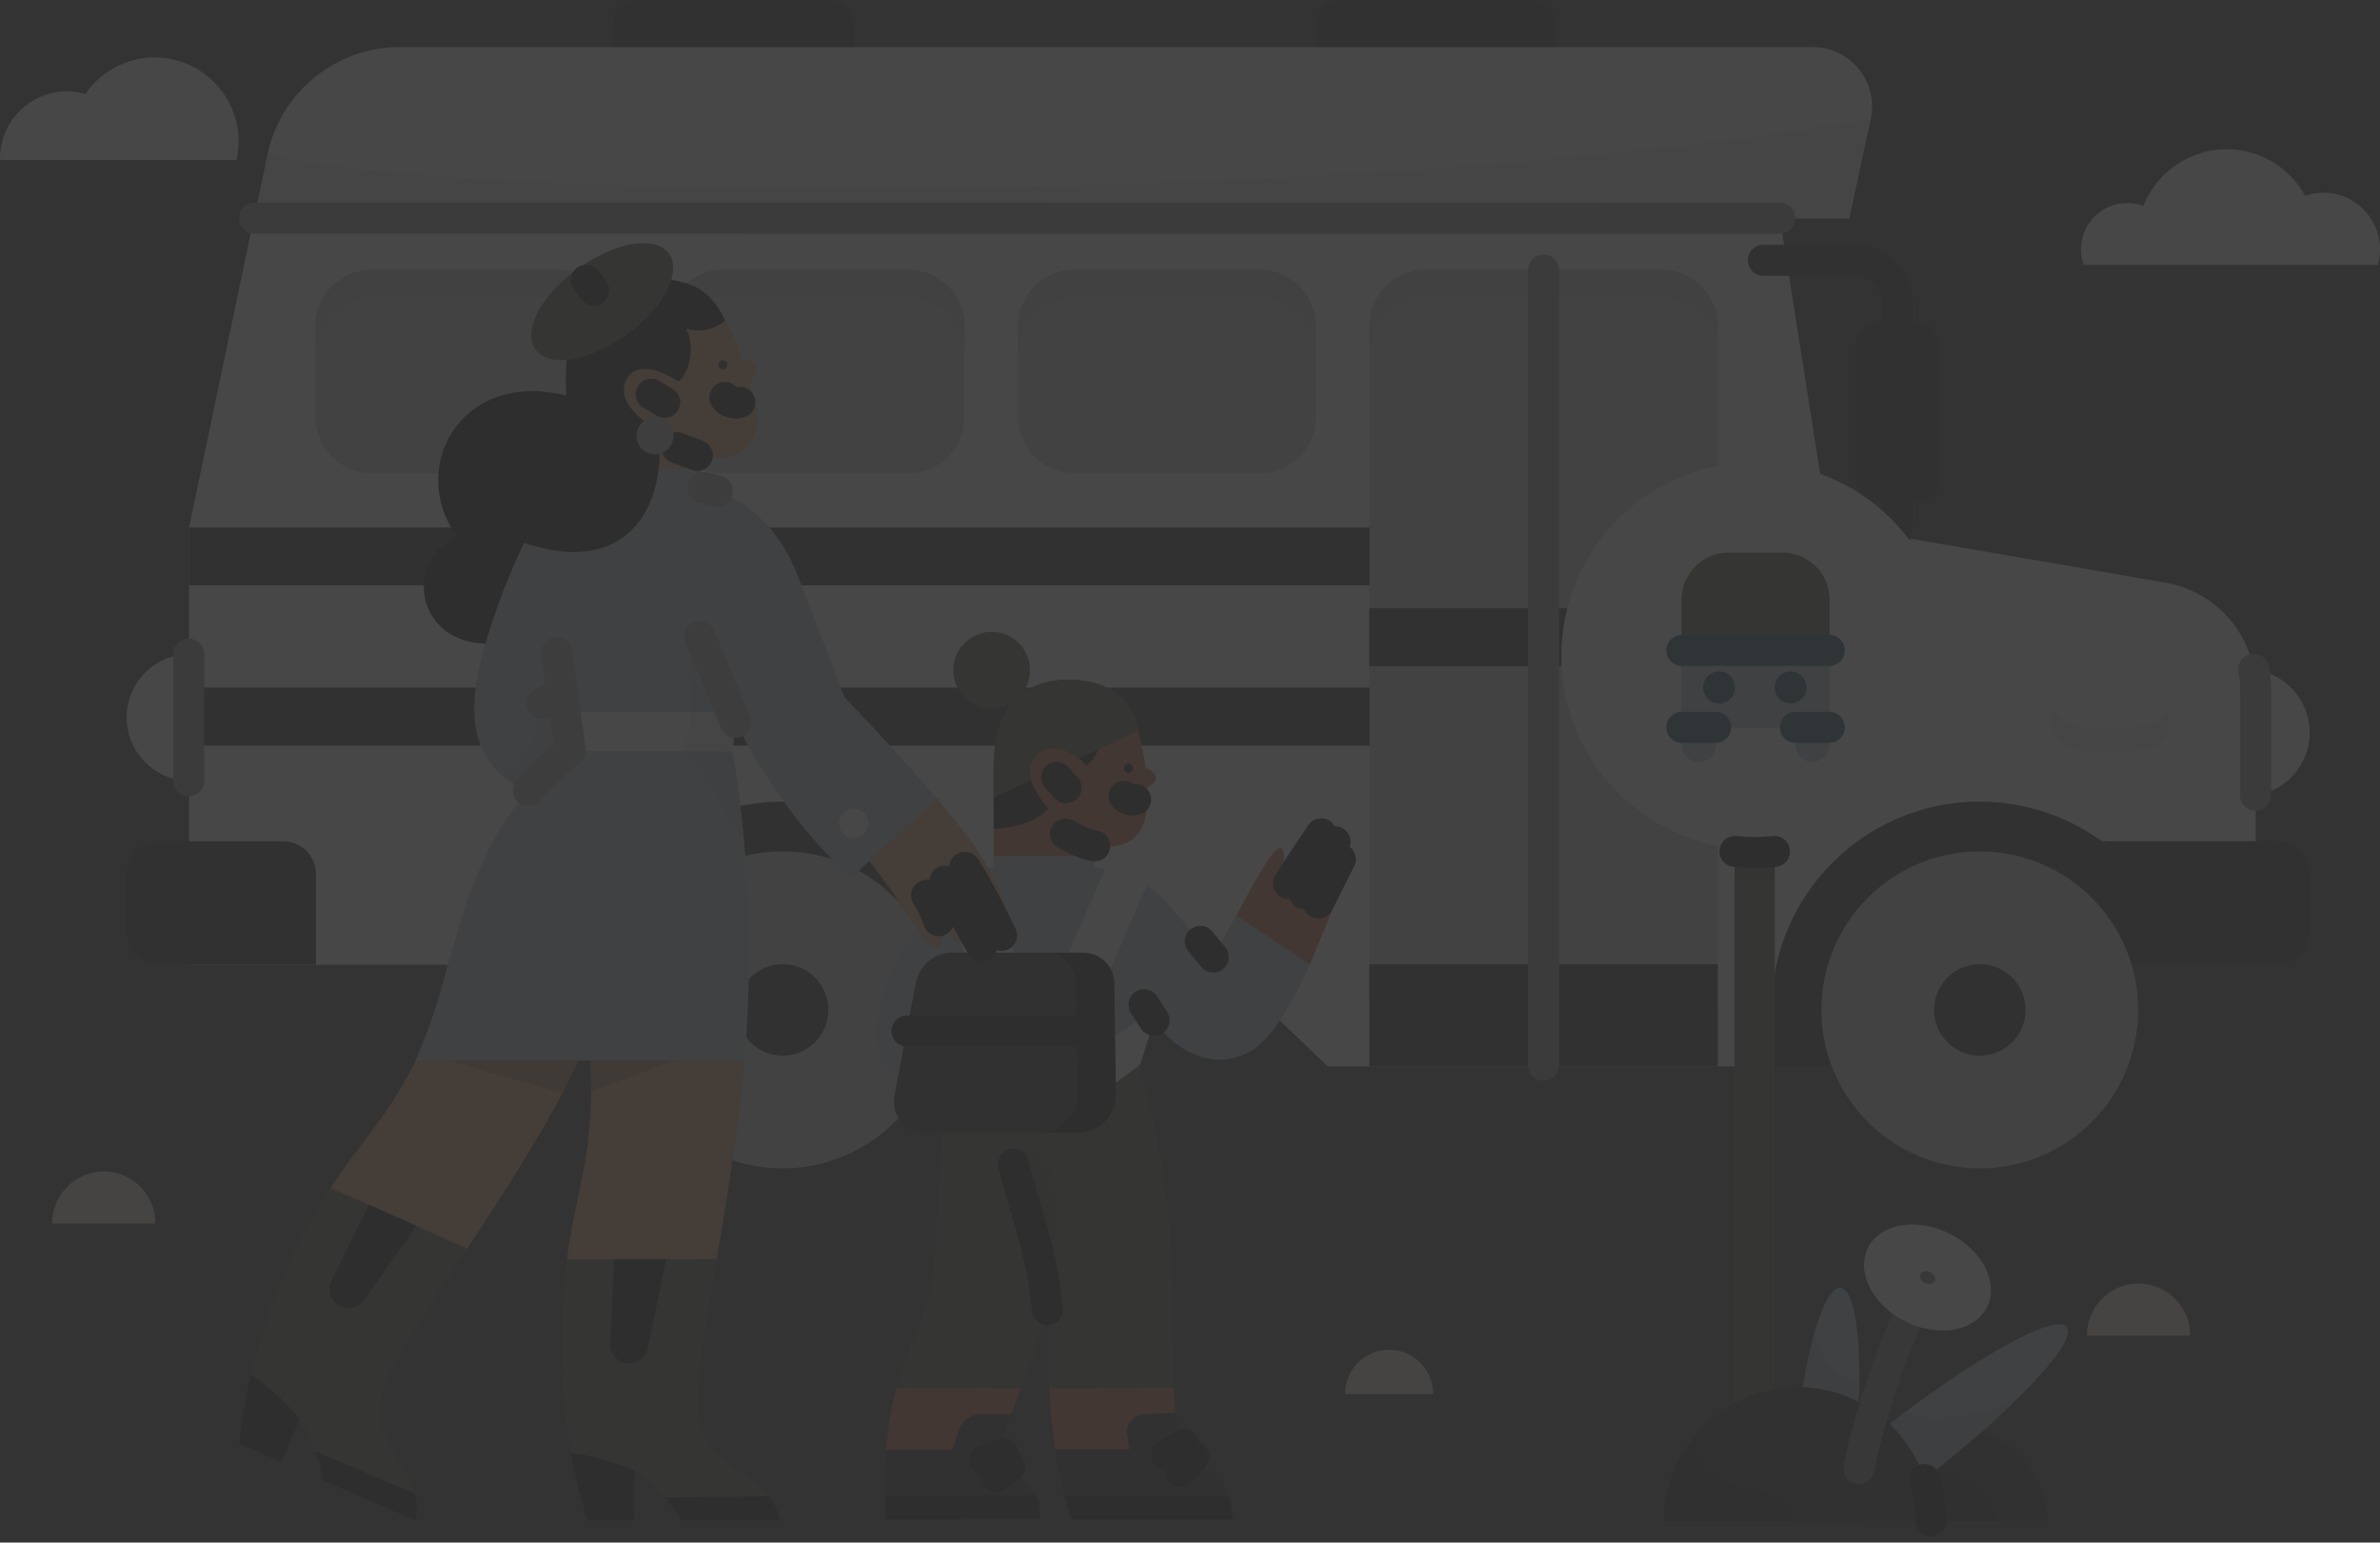 <svg width="307" height="199" viewBox="0 0 307 199" fill="none" xmlns="http://www.w3.org/2000/svg">
<rect x="0" y="0" width="307" height="199" fill="#333333" stroke="none"/>
<g opacity="0.1">
<path d="M269.194 172.309V172.267C269.194 168.592 272.177 165.585 275.849 165.585C279.522 165.585 282.523 168.592 282.523 172.267V172.309H269.194Z" fill="#EFDCD7"/>
<path d="M6.723 157.846V157.801C6.723 154.149 9.704 151.143 13.376 151.122C17.048 151.122 20.05 154.126 20.05 157.801V157.846H6.723Z" fill="#EFDCD7"/>
<path d="M173.502 179.854V179.812C173.502 176.677 176.05 174.126 179.183 174.126C182.315 174.126 184.864 176.677 184.864 179.812V179.854H173.502Z" fill="#EFDCD7"/>
<path d="M268.771 34.169V34.145C268.542 33.526 268.426 32.859 268.426 32.148C268.426 28.866 271.11 26.182 274.389 26.182C275.123 26.182 275.812 26.317 276.476 26.549C278.218 22.165 282.53 19.249 287.209 19.249C291.428 19.249 295.304 21.545 297.345 25.263C298.147 24.987 298.95 24.849 299.707 24.849C303.72 24.849 307 28.132 307 32.148C307 32.838 306.907 33.526 306.725 34.145V34.169H268.771Z" fill="white"/>
<path d="M0.047 20.65L0.023 20.626C1.42544e-06 20.58 0 20.512 0 20.442C0 15.667 3.875 11.789 8.646 11.789C9.47 11.789 10.274 11.903 11.007 12.135C13.049 9.172 16.373 7.405 19.952 7.405C25.913 7.405 30.775 12.273 30.775 18.239C30.775 19.02 30.683 19.822 30.522 20.603V20.65H0.047Z" fill="white"/>
<path d="M214.518 137.502V93.481H284.633L286.78 124.39H265.938L242.428 137.502H214.518Z" fill="#221E29"/>
<path d="M133.255 93.535H69.407V124.444H133.255V93.535Z" fill="#221E29"/>
<path d="M289.752 102.695C294.267 102.695 297.928 99.031 297.928 94.512C297.928 89.992 294.267 86.329 289.752 86.329C285.236 86.329 281.576 89.992 281.576 94.512C281.576 99.031 285.236 102.695 289.752 102.695Z" fill="white"/>
<path d="M24.514 100.741C29.03 100.741 32.69 97.077 32.69 92.558C32.69 88.038 29.03 84.374 24.514 84.374C19.999 84.374 16.338 88.038 16.338 92.558C16.338 97.077 19.999 100.741 24.514 100.741Z" fill="white"/>
<path d="M290.966 89.085C290.987 82.181 286.065 76.322 279.254 75.148L235.816 67.662L229.59 28.111L32.756 28.09L24.384 68.052V124.468H74.743V124.423C76.044 118.541 79.34 113.224 84.024 109.403C88.773 105.539 94.781 103.411 100.941 103.411C107.078 103.411 113.086 105.539 117.857 109.403C122.54 113.224 125.839 118.541 127.14 124.423V124.468H157.566L171.274 137.577H228.506V130.285C228.506 115.459 240.544 103.411 255.356 103.411C261.493 103.411 267.501 105.539 272.271 109.403C273.876 110.706 275.308 112.202 276.565 113.832H290.966V89.085Z" fill="white"/>
<path d="M290.966 102.608V89.085C290.966 88.152 290.879 87.217 290.704 86.329" stroke="#838383" stroke-width="4" stroke-linecap="round" stroke-linejoin="round"/>
<path d="M281.554 124.468V124.423C280.012 118.216 276.478 112.485 271.229 108.599L271.122 108.513H293.699C296.04 108.513 297.927 110.423 297.927 112.768V120.213C297.927 122.558 296.04 124.444 293.699 124.444H281.554V124.468Z" fill="#221E29"/>
<path d="M20.566 124.444C18.226 124.444 16.338 122.558 16.338 120.213V112.768C16.338 110.423 18.226 108.534 20.566 108.534H36.528C37.678 108.534 38.74 108.99 39.544 109.794C40.324 110.596 40.759 111.639 40.759 112.745V124.444H20.566Z" fill="#221E29"/>
<path d="M82.288 10.94C80.49 10.94 79.037 9.486 79.037 7.685V3.257C79.037 1.454 80.49 0 82.288 0H106.882C108.683 0 110.136 1.454 110.136 3.257V7.685C110.136 9.486 108.683 10.94 106.882 10.94H82.288Z" fill="#221E29"/>
<path d="M172.921 10.94C171.122 10.94 169.669 9.486 169.669 7.685V3.257C169.669 1.454 171.122 0 172.921 0H197.515C199.316 0 200.769 1.454 200.769 3.257V7.685C200.769 9.486 199.316 10.94 197.515 10.94H172.921Z" fill="#221E29"/>
<path d="M242.559 64.86C240.758 64.86 239.305 63.406 239.305 61.603V44.802C239.305 43.002 240.758 41.547 242.559 41.547H246.984C248.783 41.547 250.235 43.002 250.235 44.802V61.603C250.235 63.406 248.783 64.86 246.984 64.86H242.559Z" fill="#221E29"/>
<path d="M255.377 150.731C266.66 150.731 275.806 141.578 275.806 130.285C275.806 118.992 266.66 109.836 255.377 109.836C244.094 109.836 234.947 118.992 234.947 130.285C234.947 141.578 244.094 150.731 255.377 150.731Z" fill="#CECDCE"/>
<path d="M255.377 136.188C258.634 136.188 261.276 133.544 261.276 130.285C261.276 127.023 258.634 124.381 255.377 124.381C252.119 124.381 249.479 127.023 249.479 130.285C249.479 133.544 252.119 136.188 255.377 136.188Z" fill="#221E29"/>
<path d="M100.962 150.731C112.245 150.731 121.391 141.578 121.391 130.285C121.391 118.992 112.245 109.836 100.962 109.836C89.679 109.836 80.531 118.992 80.531 130.285C80.531 141.578 89.679 150.731 100.962 150.731Z" fill="#CECDCE"/>
<path d="M100.962 136.188C104.219 136.188 106.861 133.544 106.861 130.285C106.861 127.023 104.219 124.381 100.962 124.381C97.703 124.381 95.064 127.023 95.064 130.285C95.064 133.544 97.703 136.188 100.962 136.188Z" fill="#221E29"/>
<path d="M176.631 129.632V42.045C176.631 38.052 179.861 34.797 183.851 34.797H214.346C218.336 34.797 221.587 38.052 221.587 42.045V129.632H176.631Z" fill="#CECDCE"/>
<path opacity="0.2" d="M221.501 45.52C221.501 41.569 218.291 38.356 214.346 38.356H183.851C179.927 38.356 176.717 41.569 176.717 45.52H176.631V42.045C176.631 38.052 179.861 34.797 183.851 34.797H214.346C218.336 34.797 221.587 38.052 221.587 42.045V45.52H221.501Z" fill="#868686"/>
<path d="M138.568 61.061C134.578 61.061 131.324 57.806 131.324 53.811V42.045C131.324 38.052 134.578 34.797 138.568 34.797H162.512C166.502 34.797 169.756 38.052 169.756 42.045V53.811C169.756 57.806 166.502 61.061 162.512 61.061H138.568Z" fill="#CECDCE"/>
<path opacity="0.2" d="M169.669 45.52C169.669 41.569 166.46 38.356 162.512 38.356H138.568C134.622 38.356 131.412 41.569 131.412 45.52H131.324V42.045C131.324 38.052 134.578 34.797 138.568 34.797H162.512C166.502 34.797 169.756 38.052 169.756 42.045V45.52H169.669Z" fill="#868686"/>
<path d="M93.242 61.061C89.252 61.061 85.998 57.806 85.998 53.811V42.045C86.019 38.052 89.273 34.797 93.242 34.797H117.184C121.176 34.797 124.428 38.052 124.428 42.045V53.811C124.428 57.806 121.176 61.061 117.184 61.061H93.242Z" fill="#CECDCE"/>
<path d="M47.937 61.061C43.945 61.061 40.693 57.806 40.693 53.811V42.045C40.693 38.052 43.945 34.797 47.937 34.797H71.879C75.869 34.797 79.123 38.052 79.123 42.045V53.811C79.123 57.806 75.869 61.061 71.879 61.061H47.937Z" fill="#CECDCE"/>
<path d="M221.587 78.471H176.631V85.938H221.587V78.471Z" fill="#221E29"/>
<path d="M221.587 124.381H176.631V137.577H221.587V124.381Z" fill="#221E29"/>
<path d="M176.673 88.716H24.384V96.184H176.673V88.716Z" fill="#221E29"/>
<path opacity="0.2" d="M268.323 96.855C266.263 96.855 264.593 95.186 264.593 93.124C264.593 91.061 266.263 89.39 268.323 89.39H276.023C278.083 89.39 279.753 91.061 279.753 93.124C279.753 94.099 279.384 95.034 278.69 95.749C277.976 96.465 277.041 96.855 276.023 96.855H268.323Z" fill="#838383"/>
<path d="M176.673 68.052H24.384V75.518H176.673V68.052Z" fill="#221E29"/>
<path d="M32.777 28.155L34.512 19.906C36.182 11.896 43.317 6.079 51.514 6.079H233.841C236.161 6.079 238.308 7.122 239.784 8.922C241.237 10.725 241.8 13.067 241.324 15.326L238.546 28.197L32.777 28.155Z" fill="white"/>
<path opacity="0.2" d="M32.777 28.155L34.512 19.841L34.554 19.862C34.599 19.883 37.981 20.971 48.783 22.055C58.758 23.054 77.28 24.248 108.835 24.248C134.036 24.248 171.75 23.465 208.206 19.755C230.003 17.541 241.151 15.282 241.258 15.261L241.324 15.24L238.525 28.176L32.777 28.155Z" fill="#838383"/>
<path d="M38.068 105.473C36.031 105.735 34.295 103.998 34.554 101.957C34.73 100.568 35.856 99.439 37.246 99.266C39.283 99.006 41.018 100.741 40.759 102.782C40.584 104.171 39.458 105.3 38.068 105.473Z" fill="white"/>
<path d="M32.822 28.132L229.569 28.155" stroke="#838383" stroke-width="4" stroke-linecap="round" stroke-linejoin="round"/>
<path d="M227.464 33.582H239.219C242.277 33.582 244.772 36.077 244.772 39.137V67.292C244.772 70.353 242.277 72.848 239.219 72.848H227.464" stroke="#221E29" stroke-width="4" stroke-linecap="round" stroke-linejoin="round"/>
<path d="M199.098 34.84V137.425" stroke="#868686" stroke-width="4" stroke-linecap="round" stroke-linejoin="round"/>
<path opacity="0.2" d="M124.341 45.52C124.341 41.569 121.132 38.356 117.184 38.356H93.242C89.294 38.356 86.085 41.569 86.085 45.52H85.998V42.045C85.998 38.052 89.252 34.797 93.242 34.797H117.184C121.176 34.797 124.428 38.052 124.428 42.045V45.52H124.341Z" fill="#868686"/>
<path opacity="0.2" d="M79.037 45.52C79.037 41.569 75.827 38.356 71.879 38.356H47.937C43.989 38.356 40.78 41.569 40.78 45.52H40.693V42.045C40.693 38.052 43.945 34.797 47.937 34.797H71.879C75.869 34.797 79.123 38.052 79.123 42.045V45.52H79.037Z" fill="#868686"/>
<path d="M268.323 93.794C266.373 93.794 264.768 92.276 264.616 90.366C264.443 88.152 266.242 86.329 268.454 86.329H276.023C278.083 86.329 279.754 88 279.754 90.062C279.754 91.037 279.384 91.973 278.691 92.688C277.976 93.403 277.041 93.794 276.023 93.794H268.323Z" fill="white"/>
<path d="M24.341 84.374V100.741" stroke="#838383" stroke-width="4" stroke-linecap="round" stroke-linejoin="round"/>
<path d="M228.931 106.228H223.745V196.225H228.931V106.228Z" fill="#475139"/>
<path opacity="0.2" d="M226.338 113.967C225.481 113.967 224.624 113.92 223.792 113.827H223.745V106.46H228.931V113.827H228.884C228.051 113.92 227.193 113.967 226.338 113.967Z" fill="black"/>
<path d="M243.963 102.254C253.702 92.506 253.702 76.706 243.963 66.961C234.227 57.216 218.44 57.216 208.704 66.961C198.967 76.706 198.967 92.506 208.704 102.254C218.44 111.999 234.227 111.999 243.963 102.254Z" fill="white"/>
<path d="M228.885 109.843C228.051 109.934 227.193 109.981 226.338 109.981C225.481 109.981 224.624 109.934 223.792 109.843" stroke="black" stroke-width="4" stroke-linecap="round" stroke-linejoin="round"/>
<path d="M219.139 98.302C217.91 98.302 216.915 97.306 216.915 96.079V88.686C216.915 87.458 217.91 86.462 219.139 86.462C220.365 86.462 221.36 87.458 221.36 88.686V96.079C221.36 97.306 220.365 98.302 219.139 98.302Z" fill="#AFC2CB"/>
<path d="M233.793 98.302C232.566 98.302 231.569 97.306 231.569 96.079V88.686C231.569 87.458 232.566 86.462 233.793 86.462C235.019 86.462 236.014 87.458 236.014 88.686V96.079C236.014 97.306 235.019 98.302 233.793 98.302Z" fill="#AFC2CB"/>
<path d="M216.891 83.984V77.379C216.891 74.019 219.625 71.286 222.981 71.286H229.926C233.283 71.286 236.014 74.019 236.014 77.379V83.984H216.891Z" fill="#475139"/>
<path d="M236.014 83.867H216.891V93.879H236.014V83.867Z" fill="#AFC2CB"/>
<path d="M221.753 90.75C220.62 90.75 219.692 89.822 219.692 88.688C219.692 87.552 220.62 86.626 221.753 86.626C222.888 86.626 223.813 87.552 223.813 88.688C223.813 89.822 222.888 90.75 221.753 90.75Z" fill="#0F445D"/>
<path d="M230.968 90.75C229.833 90.75 228.908 89.822 228.908 88.688C228.908 87.552 229.833 86.626 230.968 86.626C232.101 86.626 233.029 87.552 233.029 88.688C233.029 89.822 232.101 90.75 230.968 90.75Z" fill="#0F445D"/>
<path d="M216.938 83.914H235.967" stroke="#0F445D" stroke-width="4" stroke-linecap="round" stroke-linejoin="round"/>
<path d="M216.938 93.832H221.314" stroke="#0F445D" stroke-width="4" stroke-linecap="round" stroke-linejoin="round"/>
<path d="M231.592 93.832H235.967" stroke="#0F445D" stroke-width="4" stroke-linecap="round" stroke-linejoin="round"/>
<path d="M240.079 196.246V196.2C240.079 189.583 245.475 184.205 252.086 184.205C258.697 184.205 264.069 189.583 264.069 196.2V196.246H240.079Z" fill="#221E29"/>
<path opacity="0.2" d="M240.079 196.246V196.199C240.079 191.243 243.069 186.87 247.671 185.047L247.717 185.023L247.741 185.07C248.862 188.741 251.105 189.816 253.09 190.752C253.744 191.056 254.352 191.36 254.912 191.734C257.949 193.791 257.715 196.176 257.715 196.199V196.246H240.079Z" fill="black"/>
<path d="M238.536 187.923C239.938 186.707 241.527 185.444 243.512 183.878C253.207 176.326 262.504 170.831 265.634 170.831C266.101 170.831 266.405 170.948 266.592 171.182C266.732 171.369 266.779 171.626 266.755 171.93C266.405 174.783 258.79 182.568 248.651 190.471C247.04 191.734 245.381 192.996 243.699 194.189L243.652 194.212L238.536 187.923Z" fill="#AFC2CB"/>
<path opacity="0.2" d="M238.536 187.923C239.938 186.707 241.527 185.444 243.512 183.878C243.722 183.714 243.933 183.551 244.143 183.387C244.61 183.013 245.101 182.639 245.591 182.288L245.615 182.265H245.638C246.876 182.662 248.371 182.849 249.936 182.849C253.043 182.849 256.524 182.054 260.004 180.534L260.074 180.605C256.897 183.714 252.95 187.128 248.651 190.448C247.04 191.71 245.381 192.973 243.699 194.165L243.652 194.189L238.536 187.923Z" fill="#757575"/>
<path d="M231.832 184.86V184.813C231.832 184.743 231.832 184.696 231.855 184.626C231.855 184.579 231.855 184.509 231.855 184.462C232.837 174.198 235.243 166.155 237.345 166.155C237.368 166.155 237.392 166.155 237.415 166.155C239.494 166.342 240.382 174.549 239.471 184.813V184.86H231.832Z" fill="#AFC2CB"/>
<path opacity="0.2" d="M231.832 184.86V184.813C231.832 184.743 231.832 184.697 231.855 184.626C231.855 184.58 231.855 184.51 231.855 184.463C232.253 179.974 233.023 175.508 234.005 172.048H234.098C234.986 175.929 237.695 177.729 239.798 178.571H239.821V178.594C239.774 180.558 239.658 182.639 239.471 184.79V184.837L231.832 184.86Z" fill="#757575"/>
<path d="M214.616 196.247V196.2C214.616 186.684 222.372 178.945 231.879 178.945C241.387 178.945 249.119 186.684 249.119 196.2V196.247H214.616Z" fill="#221E29"/>
<path opacity="0.2" d="M214.616 196.247V196.2C214.616 192.178 216.018 188.274 218.587 185.211L218.657 185.117V185.258C218.727 189.373 220.76 191.243 225.922 191.921C231.085 192.599 231.435 196.153 231.435 196.2V196.247H214.616Z" fill="black"/>
<path d="M249.072 196.153C249.072 194.306 248.769 192.529 248.231 190.869" stroke="black" stroke-width="4" stroke-linecap="round" stroke-linejoin="round"/>
<path d="M246.129 169.896C243.793 174.76 240.499 185.024 239.798 189.466" stroke="#636363" stroke-width="4" stroke-linecap="round" stroke-linejoin="round"/>
<path d="M250.567 171.65C248.979 171.65 247.344 171.252 245.802 170.48C243.746 169.475 242.111 167.909 241.2 166.132C240.289 164.331 240.195 162.508 240.943 160.988C241.877 159.094 244.026 157.972 246.69 157.972C248.278 157.972 249.913 158.369 251.455 159.141C253.511 160.146 255.146 161.713 256.057 163.49C256.968 165.29 257.061 167.114 256.314 168.633C255.356 170.527 253.23 171.65 250.567 171.65Z" fill="white"/>
<path d="M248.839 165.641C248.652 165.641 248.465 165.594 248.278 165.501C248.044 165.384 247.834 165.197 247.741 164.986C247.624 164.776 247.624 164.542 247.717 164.355C247.834 164.121 248.091 163.981 248.418 163.981C248.605 163.981 248.792 164.028 248.979 164.121C249.493 164.379 249.75 164.893 249.563 165.267C249.423 165.501 249.166 165.641 248.839 165.641Z" fill="#636363"/>
<path d="M114.315 187.02C114.574 183.871 114.925 181.708 115.653 179.075C115.653 179.052 115.677 179.029 115.7 179.029C116.146 178.888 120.232 177.736 124.6 177.759C125.939 177.782 130.943 178.912 131.622 179.052C131.669 179.052 131.692 179.099 131.669 179.146C131.106 180.581 130.8 181.474 130.45 182.414C130.45 182.438 130.424 182.461 130.377 182.461L126.644 182.508C125.282 182.508 124.743 183.777 124.32 185.117L123.428 187.633C123.428 187.656 123.381 187.679 123.355 187.679L114.315 187.02Z" fill="#CF5934"/>
<path d="M136.108 186.927C135.758 184.6 135.498 182.085 135.358 179.146C135.358 179.122 135.358 179.099 135.381 179.076C135.781 178.842 139.677 176.679 143.506 176.656C147.265 176.656 150.974 178.748 151.35 178.982C151.374 178.982 151.374 179.005 151.374 179.029C151.397 180.485 151.537 181.332 151.633 182.225C151.633 182.248 151.633 182.248 151.61 182.274L147.146 188.503C147.122 188.526 147.099 188.526 147.075 188.526C146.396 188.383 137.283 187.044 136.605 187.037C136.131 186.974 136.108 186.95 136.194 187.446L136.108 186.927Z" fill="#CF5934"/>
<path d="M128.216 110.559C128.193 110.559 128.193 110.535 128.193 110.512V100.098C128.193 96.902 129.978 92.623 134.442 90.063C135.827 89.263 135.827 88.604 137.752 88.604C142.613 88.604 145.337 90.18 146.276 92.53C146.419 92.906 146.582 93.446 146.818 94.316C147.217 95.845 147.664 97.984 147.757 98.995C147.757 99.018 147.78 99.041 147.804 99.041C149.518 99.841 149.565 100.781 147.897 101.674V101.791C148.32 106.493 146.865 109.853 141.275 109.125C141.228 109.125 141.205 109.149 141.205 109.196C141.205 109.455 141.205 110.322 141.205 110.488C141.205 110.512 141.205 110.535 141.181 110.535C140.875 110.771 137.892 112.885 134.841 112.862C131.739 112.862 128.569 110.746 128.216 110.559Z" fill="#CF5934"/>
<path opacity="0.2" d="M137.869 107.832C139.537 108.772 140.852 109.078 141.158 109.101C141.181 109.101 141.205 109.125 141.205 109.172C141.205 109.478 141.205 110.864 141.205 111.358C141.205 111.428 141.135 111.451 141.088 111.404L137.776 107.949C137.729 107.879 137.799 107.808 137.869 107.832Z" fill="#030202"/>
<path d="M151.304 172.987C151.28 170.097 151.257 166.831 151.114 162.999C150.622 149.599 147.265 138.318 147.029 137.518C147.029 137.495 147.005 137.472 146.959 137.472C142.85 137.401 127.96 137.472 124.108 137.448C124.084 137.448 124.061 137.472 124.038 137.495C120.022 147.109 121.667 156.511 120.092 165.702C119.223 170.284 116.876 174.633 115.677 178.982C115.677 179.029 115.701 179.075 115.747 179.075C116.992 179.075 130.777 179.122 131.646 179.122C131.669 179.122 131.693 179.099 131.716 179.075C132.915 175.949 134.206 172.4 135.029 169.04C135.052 168.968 135.145 168.968 135.169 169.064C135.262 170.45 135.311 171.907 135.262 173.529C135.216 175.692 135.288 177.806 135.358 179.075C135.358 179.122 135.381 179.145 135.428 179.145C136.507 179.145 150.269 179.052 151.327 179.052C151.374 179.052 151.397 179.029 151.397 178.982C151.35 177.195 151.327 175.292 151.304 172.987Z" fill="#475139"/>
<path opacity="0.2" d="M135.145 168.734L134.746 165.515L132.868 157.428L130.707 149.976C130.707 149.976 130.943 148.543 132.092 148.379C132.258 148.356 132.421 148.356 132.562 148.356C133.314 148.356 133.947 148.636 134.465 149.179C136.414 151.222 136.414 156.534 136.25 160.366C136.014 166.548 136.437 165.115 135.145 168.734Z" fill="black"/>
<path d="M130.73 150.165C132.139 156.017 134.442 161.376 135.099 168.968" stroke="black" stroke-width="4" stroke-linecap="round" stroke-linejoin="round"/>
<path d="M159.358 118.48C159.334 118.456 159.334 118.433 159.334 118.386C162.341 112.744 165.887 106.139 165.581 111.192C165.581 111.288 165.697 111.335 165.747 111.241C166.686 109.689 168.54 107.22 169.739 107.22C169.996 107.22 170.185 107.339 170.348 107.526C170.372 107.573 170.419 107.573 170.465 107.549C171.194 107.149 172.016 107.033 172.227 108.489C172.227 108.536 172.25 108.559 172.297 108.559C173.166 108.772 173.285 109.689 172.932 110.745C172.932 110.771 172.932 110.795 172.932 110.818C174.364 112.508 170.348 120.83 168.987 124.379C168.987 124.402 168.963 124.425 168.916 124.425C166.543 124.355 159.967 118.95 159.358 118.48Z" fill="#CF5934"/>
<path d="M118.567 139.775C116.593 139.775 115.091 139.024 114.079 137.519C109.97 131.407 118.214 118.833 121.267 115.847C124.813 112.391 127.56 111.945 128.123 111.898C128.147 111.898 128.17 111.875 128.17 111.828V110.488C128.17 110.441 128.193 110.418 128.242 110.418H141.135C141.182 110.418 141.205 110.441 141.205 110.488V111.828C141.205 111.851 141.228 111.898 141.252 111.898C142.027 111.991 147.194 112.744 150.222 116.13C153.112 119.396 155.859 122.712 156.422 123.392C156.447 123.439 156.517 123.415 156.541 123.392C156.845 122.828 158.113 120.43 159.452 118.173C159.475 118.15 159.522 118.127 159.547 118.15C160.297 118.643 168.235 123.955 168.917 124.402C168.94 124.425 168.964 124.449 168.94 124.474C167.013 128.798 164.126 134.252 161.049 135.756C155.389 138.695 150.458 134.11 148.93 131.736C148.907 131.69 148.837 131.69 148.813 131.76C148.556 132.583 147.194 136.908 147.029 137.402C147.029 137.425 147.005 137.448 146.959 137.448L125.516 137.542C125.493 137.542 125.493 137.542 125.493 137.542C125.166 137.755 121.783 139.775 118.567 139.775Z" fill="#AFC2CB"/>
<path d="M128.265 106.939C128.216 106.939 128.193 106.916 128.193 106.869C128.17 106.469 128.17 104.587 128.17 102.92C128.961 101.587 129.039 100.545 129.181 100.138C130.337 96.897 131.716 94.597 133.69 90.533C135.075 89.733 135.804 88.581 137.729 88.581C143.272 88.698 145.783 90.273 146.629 93.706C146.629 93.729 146.629 93.729 146.629 93.752C146.489 94.246 144.092 94.856 142.636 94.482C142.496 94.505 142.144 94.246 142.12 94.433C142.12 97.042 140.499 98.501 140.195 98.758C140.172 98.782 140.123 98.782 140.1 98.758C139.819 98.431 138.105 96.455 135.827 96.455C134.299 96.432 132.774 97.888 132.797 99.464C132.657 101.11 134.699 103.79 135.168 104.236C135.192 104.26 135.192 104.307 135.168 104.33C133.477 106.61 128.735 106.892 128.265 106.939Z" fill="#010005"/>
<path d="M114.315 187.09C114.315 187.067 114.338 187.02 114.385 187.02L122.839 186.997C122.862 186.997 122.886 186.973 122.909 186.95L123.591 184.717C124.014 183.331 125.283 182.414 126.715 182.414L130.354 182.484C130.401 182.484 130.424 182.531 130.401 182.601C128.569 187.609 129.228 187.937 132.162 191.086C132.751 191.722 133.267 192.215 133.596 192.921C133.62 192.968 133.596 193.015 133.55 193.015C132.608 193.155 124.46 194.425 124.131 194.472H124.108L114.198 192.992C114.175 192.992 114.151 192.968 114.151 192.921C114.128 192.428 114.151 189.16 114.315 187.09Z" fill="#221E29"/>
<path d="M114.198 195.954C114.175 195.671 114.128 194.565 114.128 193.015C114.128 192.968 114.152 192.945 114.198 192.945C115.371 192.945 132.585 192.875 133.55 192.875C133.573 192.875 133.596 192.898 133.62 192.922C134.019 193.649 134.136 194.589 134.113 195.905C134.113 195.954 134.089 195.978 134.043 195.978C132.538 195.978 115.443 196.024 114.268 196.024C114.222 196.024 114.198 196.001 114.198 195.954Z" fill="black"/>
<path d="M137.259 192.849C136.836 191.159 136.413 189.136 136.107 187.044C136.107 186.997 136.131 186.973 136.18 186.973C137.023 186.973 144.751 186.973 145.596 186.973C145.643 186.973 145.666 186.927 145.666 186.903L145.384 185.07C145.173 183.707 146.325 182.367 147.71 182.414C147.71 182.414 151.067 182.297 151.56 182.274C151.609 182.274 151.632 182.297 151.632 182.344C151.913 185.963 153.464 187.633 155.695 189.536C158.183 191.159 158.372 192.545 158.372 192.826C158.372 192.849 158.349 192.898 158.325 192.898C157.786 192.992 153.863 194.191 147.967 194.238C144.797 194.261 137.869 193.015 137.282 192.898C137.282 192.898 137.259 192.875 137.259 192.849Z" fill="#221E29"/>
<path d="M138.198 196.001C137.988 195.554 137.518 193.768 137.283 192.992C137.259 192.945 137.306 192.898 137.353 192.898C138.834 192.898 157.34 192.898 158.349 192.898C158.372 192.898 158.395 192.922 158.419 192.945C158.771 193.768 158.912 194.755 159.005 195.929C159.005 195.978 158.982 196.001 158.935 196.001C157.314 196.001 139.28 196.024 138.268 196.024C138.245 196.024 138.222 196.001 138.198 196.001Z" fill="black"/>
<path d="M141.558 135.239L148.157 130.703C148.18 130.68 148.227 130.68 148.25 130.726L148.837 131.62C148.837 131.643 148.86 131.666 148.837 131.666L147.052 137.355C147.052 137.378 147.029 137.378 147.029 137.378L141.511 141.491C141.464 141.514 141.392 141.491 141.392 141.444L141.511 135.262C141.534 135.286 141.534 135.262 141.558 135.239Z" fill="white"/>
<path d="M136.227 126.635L142.496 112.158C142.52 112.134 142.543 112.111 142.567 112.111C143.529 112.274 145.76 112.815 147.897 114.178C147.921 114.201 147.944 114.224 147.921 114.248C147.521 115.164 142.004 127.975 141.581 128.94C141.557 128.964 141.534 128.987 141.487 128.964L136.25 126.684C136.227 126.731 136.227 126.684 136.227 126.635Z" fill="white"/>
<path d="M121.43 115.683C123.051 114.131 125.023 112.791 126.48 112.321C126.504 112.321 126.55 112.321 126.55 112.368C126.95 113.354 131.835 125.531 132.234 126.518C132.257 126.541 132.234 126.588 132.185 126.611C131.575 126.871 126.621 128.94 126.854 128.844C126.761 128.587 121.736 116.576 121.407 115.777C121.407 115.73 121.43 115.707 121.43 115.683Z" fill="white"/>
<path d="M144.987 102.73C145.456 103.2 145.972 103.273 146.489 103.153" stroke="#030202" stroke-width="4" stroke-linecap="round" stroke-linejoin="round"/>
<path d="M145.573 99.698C145.898 99.698 146.159 99.436 146.159 99.111C146.159 98.786 145.898 98.524 145.573 98.524C145.248 98.524 144.987 98.786 144.987 99.111C144.987 99.436 145.248 99.698 145.573 99.698Z" fill="#010005"/>
<path d="M128.147 100.074C128.147 96.878 128.17 91.472 132.608 88.91C133.996 88.11 135.804 87.664 137.729 87.664C145.973 87.664 146.748 93.659 146.818 94.245C146.818 94.269 146.795 94.292 146.772 94.316L139.184 97.841C139.161 97.841 139.138 97.841 139.114 97.841C138.245 97.091 136.131 96.079 134.629 96.785C132.728 97.678 132.751 99.534 132.938 100.614C132.938 100.64 132.938 100.663 132.891 100.687L128.242 102.873C128.193 102.896 128.147 102.873 128.147 102.8V100.074Z" fill="#475139"/>
<path d="M156.494 123.462L154.826 121.442" stroke="black" stroke-width="4" stroke-linecap="round" stroke-linejoin="round"/>
<path d="M124.32 145.463C121.76 145.51 119.832 143.794 120.374 141.257L123.098 126.871C123.498 124.638 125.539 123.439 127.77 123.439L134.911 122.899H139.702C141.957 122.899 143.695 124.615 143.741 126.871L143.952 141.257C143.975 142.478 143.459 143.724 142.566 144.64C141.651 145.58 140.406 146.099 139.161 146.099H134.183L125.892 145.557L124.32 145.463Z" fill="black"/>
<path d="M119.34 146.123C116.782 146.169 114.855 143.794 115.395 141.257L118.121 126.871C118.494 124.638 120.538 122.899 122.793 122.899H134.723C136.977 122.899 138.715 124.615 138.762 126.871L138.974 141.257C138.998 142.478 138.481 143.724 137.589 144.64C136.673 145.58 135.428 146.099 134.183 146.099L119.34 146.123Z" fill="#221E29"/>
<path d="M152.712 186.34L150.457 187.703" stroke="black" stroke-width="4" stroke-linecap="round" stroke-linejoin="round"/>
<path d="M153.981 187.937L152.313 189.842" stroke="black" stroke-width="4" stroke-linecap="round" stroke-linejoin="round"/>
<path d="M129.345 187.513L127.044 188.36" stroke="black" stroke-width="4" stroke-linecap="round" stroke-linejoin="round"/>
<path d="M130.237 189.183L128.546 190.452" stroke="black" stroke-width="4" stroke-linecap="round" stroke-linejoin="round"/>
<path d="M148.86 131.62L147.568 129.621" stroke="black" stroke-width="4" stroke-linecap="round" stroke-linejoin="round"/>
<path d="M116.992 133.006H138.785" stroke="black" stroke-width="4" stroke-linecap="round" stroke-linejoin="round"/>
<path d="M127.913 91.426C125.189 91.426 122.958 89.193 122.958 86.465C122.958 83.738 125.189 81.505 127.913 81.505C130.637 81.505 132.868 83.738 132.868 86.465C132.868 89.193 130.637 91.426 127.913 91.426Z" fill="#475139"/>
<path d="M170.418 107.573C170.418 107.573 167.695 111.522 166.216 113.967" stroke="#030202" stroke-width="4" stroke-linecap="round" stroke-linejoin="round"/>
<path d="M172.203 108.585L168.281 115.33" stroke="#030202" stroke-width="4" stroke-linecap="round" stroke-linejoin="round"/>
<path d="M172.886 110.841L170.066 116.504" stroke="#030202" stroke-width="4" stroke-linecap="round" stroke-linejoin="round"/>
<path d="M136.297 100.287L137.519 101.627" stroke="#030202" stroke-width="4" stroke-linecap="round" stroke-linejoin="round"/>
<path d="M141.204 109.125C139.866 108.982 137.446 107.596 137.446 107.596" stroke="#030202" stroke-width="4" stroke-linecap="round" stroke-linejoin="round"/>
<path d="M77.287 60.484C76.633 57.14 75.698 51.926 75.418 50.196L75.441 51.272C74.881 48.373 73.853 42.946 76.983 40.14C78.969 38.363 81.772 36.165 84.762 36.165C86.35 36.165 87.962 37.638 89.364 38.2C91.398 38.948 92.613 39.906 93.548 41.333C94.389 42.595 94.996 44.208 95.673 46.315C95.673 46.338 95.697 46.362 95.72 46.362C96.047 46.408 97.472 46.619 97.612 47.274C97.799 47.998 96.935 49.144 96.748 49.401C96.725 49.425 96.725 49.448 96.748 49.471C97.986 53.353 97.939 55.48 96.631 57.327C95.603 58.941 92.099 59.572 90.044 58.824C89.997 58.8 89.95 58.847 89.95 58.894C89.997 59.198 90.137 60.086 90.184 60.343C90.184 60.39 90.16 60.484 90.114 60.484H77.287Z" fill="#E59763"/>
<path d="M73.152 162.482C73.129 162.459 73.129 162.435 73.129 162.412C74.063 155.071 75.745 151.213 76.165 143.518C76.282 141.32 76.259 139.146 76.119 136.831C76.119 136.808 76.142 136.761 76.165 136.761C76.843 136.621 83.617 134.82 89.06 134.82C90.955 134.82 95.463 136.691 95.977 136.855C96 136.855 96.024 136.901 96.024 136.925C95.323 145.438 93.548 156.099 92.45 162.435C92.426 162.529 85.65 165.337 79.926 165.314C77.1 165.267 73.549 162.739 73.152 162.482Z" fill="#E59763"/>
<path opacity="0.2" d="M76.236 140.78C76.236 139.19 76.189 137.998 76.119 136.829C76.119 136.782 76.142 136.759 76.189 136.759H86.935L86.958 136.852C86.935 136.806 77.474 140.359 76.329 140.827C76.282 140.85 76.236 140.827 76.236 140.78Z" fill="#030202"/>
<path d="M42.686 153.224C46.564 147.215 50.35 143.659 53.574 136.855C53.574 136.831 53.598 136.808 53.621 136.808C54.602 136.761 61.914 135.312 63.339 135.312C68.805 135.288 74.577 136.785 74.601 136.761L74.577 136.831C71.097 144.664 64.437 154.743 60.302 161.056C60.302 161.08 60.279 161.08 60.255 161.08C59.835 161.173 54.625 161.594 49.624 159.349C47.171 158.251 43.13 153.738 42.709 153.294C42.663 153.27 42.663 153.247 42.686 153.224Z" fill="#E59763"/>
<path opacity="0.2" d="M58.386 136.855C61.072 136.831 73.292 136.738 74.46 136.808C74.507 136.808 74.53 136.855 74.507 136.901C73.853 138.257 73.245 139.614 72.521 140.97C72.498 140.993 72.474 141.016 72.451 140.993C71.633 140.759 60.699 137.65 58.362 136.972C58.292 136.972 58.316 136.855 58.386 136.855Z" fill="#030202"/>
<path d="M125.577 122.403C123.918 122.403 122.073 120.041 121.209 118.802C121.162 118.732 121.045 118.779 121.068 118.872C121.302 119.925 121.956 122.029 120.928 122.192C119.76 122.38 118.218 119.714 116.233 116.768C114.808 114.617 113.126 112.209 111.397 110.222C111.374 110.198 111.374 110.151 111.421 110.128C112.192 109.59 119.807 103.462 120.765 102.971C120.788 102.948 120.835 102.971 120.835 102.995C123.545 106.153 125.507 108.772 126.628 110.526V110.549C126.745 110.946 131.816 118.405 129.221 120.673C129.198 120.673 129.198 120.696 129.198 120.72C129.128 121.421 128.754 122.286 127.656 122.286C127.352 122.286 127.002 122.216 126.651 122.099C126.628 122.099 126.628 122.099 126.605 122.099C126.301 122.239 125.951 122.426 125.577 122.403Z" fill="#E59763"/>
<path d="M109.738 113.121C101.396 105.803 96 95.396 94.996 93.385C94.972 93.315 94.879 93.338 94.879 93.409L94.482 96.892C94.482 96.916 94.459 96.962 94.412 96.962L74.04 97.009C74.016 97.009 74.016 97.009 73.993 97.032C73.642 97.383 68.968 102.527 68.945 102.41C67.146 101.755 65.744 100.914 64.623 99.932C58.222 94.274 62.123 83.797 65.254 75.309C66.982 70.937 68.828 67.383 70.068 66.027C72.755 63.056 76.866 62.261 77.614 62.144C77.66 62.144 77.684 62.097 77.66 62.074C77.567 61.559 77.427 61.045 77.333 60.507C77.333 60.46 77.357 60.437 77.38 60.437C78.338 60.32 89.27 60.437 90.16 60.437C90.184 60.437 90.23 60.46 90.23 60.484C90.277 60.811 90.604 62.565 90.651 62.869C90.651 62.892 90.674 62.915 90.698 62.915C91.585 63.032 99.364 64.482 103.102 74.795L108.942 89.972C108.942 89.972 108.942 89.995 108.965 89.995C109.245 90.275 115.602 96.869 120.764 102.901C120.788 102.924 120.788 102.971 120.764 102.995C120.04 103.696 110.579 112.606 109.808 113.144C109.785 113.144 109.762 113.144 109.738 113.121Z" fill="#AFC2CB"/>
<path opacity="0.2" d="M68.851 102.363C67.006 101.685 65.744 100.89 64.67 99.978C64.623 99.955 64.646 99.885 64.693 99.862C69.201 97.524 69.715 92.427 70.115 88.756C70.372 86.394 70.559 84.498 71.727 84.241C71.773 84.241 71.797 84.264 71.797 84.288L73.572 96.846C73.572 96.869 73.572 96.892 73.549 96.892C73.222 97.266 68.921 102.504 68.851 102.363Z" fill="#959595"/>
<path opacity="0.2" d="M87.588 57.912C88.64 58.473 89.668 58.707 89.903 58.754C89.927 58.754 89.95 58.777 89.95 58.8L90.207 60.39L90.371 61.396C90.371 61.466 90.3 61.513 90.254 61.442L87.495 58.005C87.472 57.959 87.542 57.865 87.588 57.912Z" fill="#030202"/>
<path d="M62.567 83.022C54.111 82.882 51.798 73.015 58.806 69.204C58.83 69.181 58.853 69.134 58.83 69.111C56.167 65.206 55.769 60.551 57.825 56.623C59.834 52.765 63.875 50.451 68.618 50.451C70.021 50.451 71.493 50.661 72.965 51.012C73.011 51.012 73.058 50.988 73.035 50.942C72.965 47.809 72.568 41.681 76.796 38.454C80.16 35.906 85.252 35.227 89.223 36.794C91.071 37.519 92.566 39.225 93.524 41.283C93.547 41.306 93.524 41.33 93.501 41.353C93.29 41.564 92.146 42.616 90.067 42.616C89.597 42.616 89.107 42.569 88.616 42.429C88.569 42.405 88.523 42.475 88.546 42.522C89.574 44.58 89.13 47.785 87.565 49.188C87.541 49.211 87.518 49.211 87.495 49.188C87.168 49.001 85.065 47.598 83.15 47.575C81.982 47.575 81.164 48.112 80.697 49.188C79.319 52.485 84.481 55.244 84.902 55.477C84.925 55.477 84.925 55.501 84.925 55.524C86.14 65.51 80.72 74.512 67.66 70.046C67.636 70.046 67.59 70.046 67.59 70.069C67.239 70.701 64.81 75.704 62.637 82.952C62.614 82.999 62.591 83.022 62.567 83.022Z" fill="#010005"/>
<path d="M93.501 51.272C93.852 51.973 94.903 52.09 95.44 51.903" stroke="#030202" stroke-width="4" stroke-linecap="round" stroke-linejoin="round"/>
<path d="M93.244 47.624C93.566 47.624 93.828 47.363 93.828 47.04C93.828 46.717 93.566 46.456 93.244 46.456C92.922 46.456 92.66 46.717 92.66 47.04C92.66 47.363 92.922 47.624 93.244 47.624Z" fill="#171314"/>
<path d="M87.308 57.745C87.308 57.745 89.06 58.4 89.95 58.751" stroke="#030202" stroke-width="4" stroke-linecap="round" stroke-linejoin="round"/>
<path d="M83.991 50.849L85.743 51.901" stroke="#030202" stroke-width="4" stroke-linecap="round" stroke-linejoin="round"/>
<path d="M84.482 58.613C85.797 58.613 86.864 57.544 86.864 56.228C86.864 54.912 85.797 53.843 84.482 53.843C83.166 53.843 82.099 54.912 82.099 56.228C82.099 57.544 83.166 58.613 84.482 58.613Z" fill="#A3A3A3"/>
<path d="M53.668 136.808C53.621 136.808 53.598 136.761 53.621 136.714C57.592 128.04 58.363 119.316 62.615 110.479C65.535 104.257 70.139 99.3 73.573 96.915C73.573 96.915 73.596 96.892 73.62 96.892C74.32 96.892 93.361 96.822 94.412 96.939C94.436 96.939 94.459 96.962 94.459 96.986C94.669 97.874 97.87 114.617 96.047 136.784C96.047 136.831 96.024 136.854 95.977 136.854C94.225 136.808 56.027 136.808 53.668 136.808Z" fill="#AFC2CB"/>
<path opacity="0.2" d="M94.388 96.939C93.851 96.939 89.27 96.963 88.289 96.963C88.219 96.963 88.196 97.033 88.243 97.08C90.744 99.114 92.309 102.457 93.805 105.265C94.599 106.715 95.487 107.627 95.79 107.931C95.837 107.977 95.907 107.931 95.907 107.884C95.814 106.738 95.113 100.142 94.435 96.986C94.459 96.963 94.435 96.939 94.388 96.939Z" fill="#959595"/>
<path d="M72.381 46.455C68.595 46.479 67.59 43.577 69.412 40.21C71.54 35.932 78.455 31.279 82.987 31.372C86.771 31.349 87.776 34.248 85.954 37.615C83.828 41.894 76.96 46.572 72.381 46.455Z" fill="#475139"/>
<path d="M72.077 89.738L69.881 90.743" stroke="#959595" stroke-width="4" stroke-linecap="round" stroke-linejoin="round"/>
<path d="M73.595 96.892L72.894 91.842H94.248L94.879 93.175L94.458 96.939L73.595 96.892Z" fill="white"/>
<path opacity="0.2" d="M88.126 96.962C89.317 93.829 89.2 90.556 89.107 87.961C89.014 85.295 88.92 83.189 90.207 82.16C90.231 82.137 90.301 82.137 90.301 82.183C91.936 86.231 94.155 91.445 94.856 93.151V93.175C94.832 93.409 94.482 96.425 94.435 96.869C94.435 96.892 94.412 96.916 94.365 96.916L88.126 96.962Z" fill="#959595"/>
<path d="M71.797 84.218L73.572 96.892C73.572 96.892 70.138 99.441 68.15 101.989" stroke="#959595" stroke-width="4" stroke-linecap="round" stroke-linejoin="round"/>
<path d="M94.879 93.175L90.277 82.113" stroke="#959595" stroke-width="4" stroke-linecap="round" stroke-linejoin="round"/>
<path d="M87.962 196.155C87.518 195.43 86.467 194.004 85.743 193.185C85.72 193.162 85.72 193.115 85.743 193.092C87.238 191.712 99.131 192.811 99.131 192.975C99.808 193.7 100.509 195.22 100.602 196.085C100.602 196.131 100.579 196.155 100.532 196.155C99.504 196.155 87.962 196.155 87.962 196.155Z" fill="black"/>
<path d="M85.673 193.116C84.762 191.993 83.22 190.427 81.842 189.772C81.585 189.702 74.297 187.598 73.713 187.434C73.689 187.434 73.666 187.411 73.666 187.387C72.708 182.124 72.288 177.004 72.428 171.743C72.568 168.493 72.778 165.197 73.129 162.529C73.129 162.506 73.152 162.482 73.199 162.482C74.344 162.482 91.002 162.436 92.403 162.436C92.45 162.436 92.473 162.482 92.473 162.506C92.427 162.716 92.333 163.277 92.263 163.698C91.726 166.74 91.282 169.382 90.885 171.93C90.114 178.407 88.733 184.205 92.683 187.691C93.641 188.486 94.506 189.141 95.44 189.866C97.145 191.152 97.893 191.502 99.061 192.905C99.108 192.952 99.061 193.022 99.014 193.022C97.612 193.046 86.421 193.163 85.743 193.186C85.697 193.139 85.697 193.139 85.673 193.116Z" fill="#475139"/>
<path d="M75.838 196.108C75.184 194.448 74.016 189.819 73.666 187.481C73.666 187.434 73.689 187.411 73.736 187.411C74.39 187.504 78.665 188.182 81.795 189.749C81.819 189.749 81.842 189.772 81.842 189.819C81.842 190.333 81.819 195.454 81.819 196.085C81.819 196.132 81.795 196.155 81.748 196.155C81.141 196.155 76.399 196.155 75.908 196.155C75.885 196.155 75.862 196.132 75.838 196.108Z" fill="black"/>
<path d="M110.112 108.117C109.059 108.117 108.218 107.275 108.218 106.223C108.218 105.171 109.059 104.327 110.112 104.327C111.163 104.327 112.004 105.171 112.004 106.223C112.004 107.275 111.163 108.117 110.112 108.117Z" fill="white"/>
<path d="M90.651 62.89C90.651 62.89 91.492 62.96 92.52 63.357" stroke="#959595" stroke-width="4" stroke-linecap="round" stroke-linejoin="round"/>
<path d="M81.141 175.905C79.786 175.928 78.595 174.689 78.688 173.333C78.688 173.333 79.179 163.394 79.225 162.506C79.225 162.459 79.249 162.435 79.296 162.435L85.86 162.412C85.906 162.412 85.93 162.459 85.93 162.482L83.57 173.918C83.314 175.11 82.309 175.905 81.141 175.905Z" fill="black"/>
<path d="M41.681 190.941C41.541 190.146 41.12 188.462 40.77 187.387C40.747 187.34 40.793 187.293 40.84 187.293C41.704 187.504 46.844 188.533 47.1 188.603H47.124C47.404 188.766 53.06 192.414 53.433 192.648C53.457 192.648 53.457 192.671 53.457 192.671C53.807 193.676 53.854 195.266 53.597 196.085C53.574 196.131 53.55 196.131 53.504 196.131C52.569 195.71 42.358 191.245 41.704 190.964L41.681 190.941Z" fill="black"/>
<path d="M40.723 187.247C40.139 185.447 39.392 183.948 38.668 183.106C38.504 182.943 32.851 177.752 32.407 177.355C32.384 177.331 32.384 177.308 32.384 177.284C34.276 169.031 38.107 160.354 42.616 153.293C42.639 153.27 42.662 153.247 42.686 153.27C43.667 153.644 58.993 160.541 60.185 161.056C60.231 161.079 60.231 161.126 60.208 161.149C58.246 164.212 55.933 167.652 54.228 170.34C51.308 175.344 47.428 180.394 49.717 185.189C50.28 186.312 50.841 187.294 51.378 188.299C52.242 189.866 53.013 191.198 53.41 192.531C53.434 192.578 53.364 192.625 53.317 192.601C52.032 192.063 41.354 187.528 40.747 187.27C40.723 187.27 40.723 187.27 40.723 187.247Z" fill="#475139"/>
<path d="M30.866 186.172C30.936 184.626 31.8 179.506 32.361 177.401C32.384 177.355 32.431 177.331 32.454 177.378C36.542 180.23 38.434 182.779 38.645 183.083C38.668 183.106 38.668 183.13 38.645 183.153C38.458 183.574 36.542 187.995 36.309 188.556C36.285 188.58 36.262 188.603 36.215 188.58L30.889 186.242C30.889 186.218 30.866 186.195 30.866 186.172Z" fill="black"/>
<path d="M44.952 168.748C43.2 168.795 41.891 166.784 42.756 165.218C42.756 165.218 47.171 156.26 47.568 155.465C47.591 155.442 47.614 155.419 47.661 155.442L53.644 158.131C53.691 158.154 53.691 158.201 53.667 158.224L46.961 167.719C46.493 168.351 45.746 168.748 44.952 168.748Z" fill="black"/>
<path d="M75.605 36.165L76.586 37.428" stroke="black" stroke-width="4" stroke-linecap="round" stroke-linejoin="round"/>
<path d="M129.198 120.67C129.198 120.67 126.558 115.106 124.456 111.879" stroke="#030202" stroke-width="4" stroke-linecap="round" stroke-linejoin="round"/>
<path d="M126.628 122.076C126.628 122.076 123.03 115.506 121.886 113.682" stroke="#030202" stroke-width="4" stroke-linecap="round" stroke-linejoin="round"/>
<path d="M121.092 118.776C121.092 118.776 120.671 117.327 119.526 115.503" stroke="#030202" stroke-width="4" stroke-linecap="round" stroke-linejoin="round"/>
</g>
</svg>
